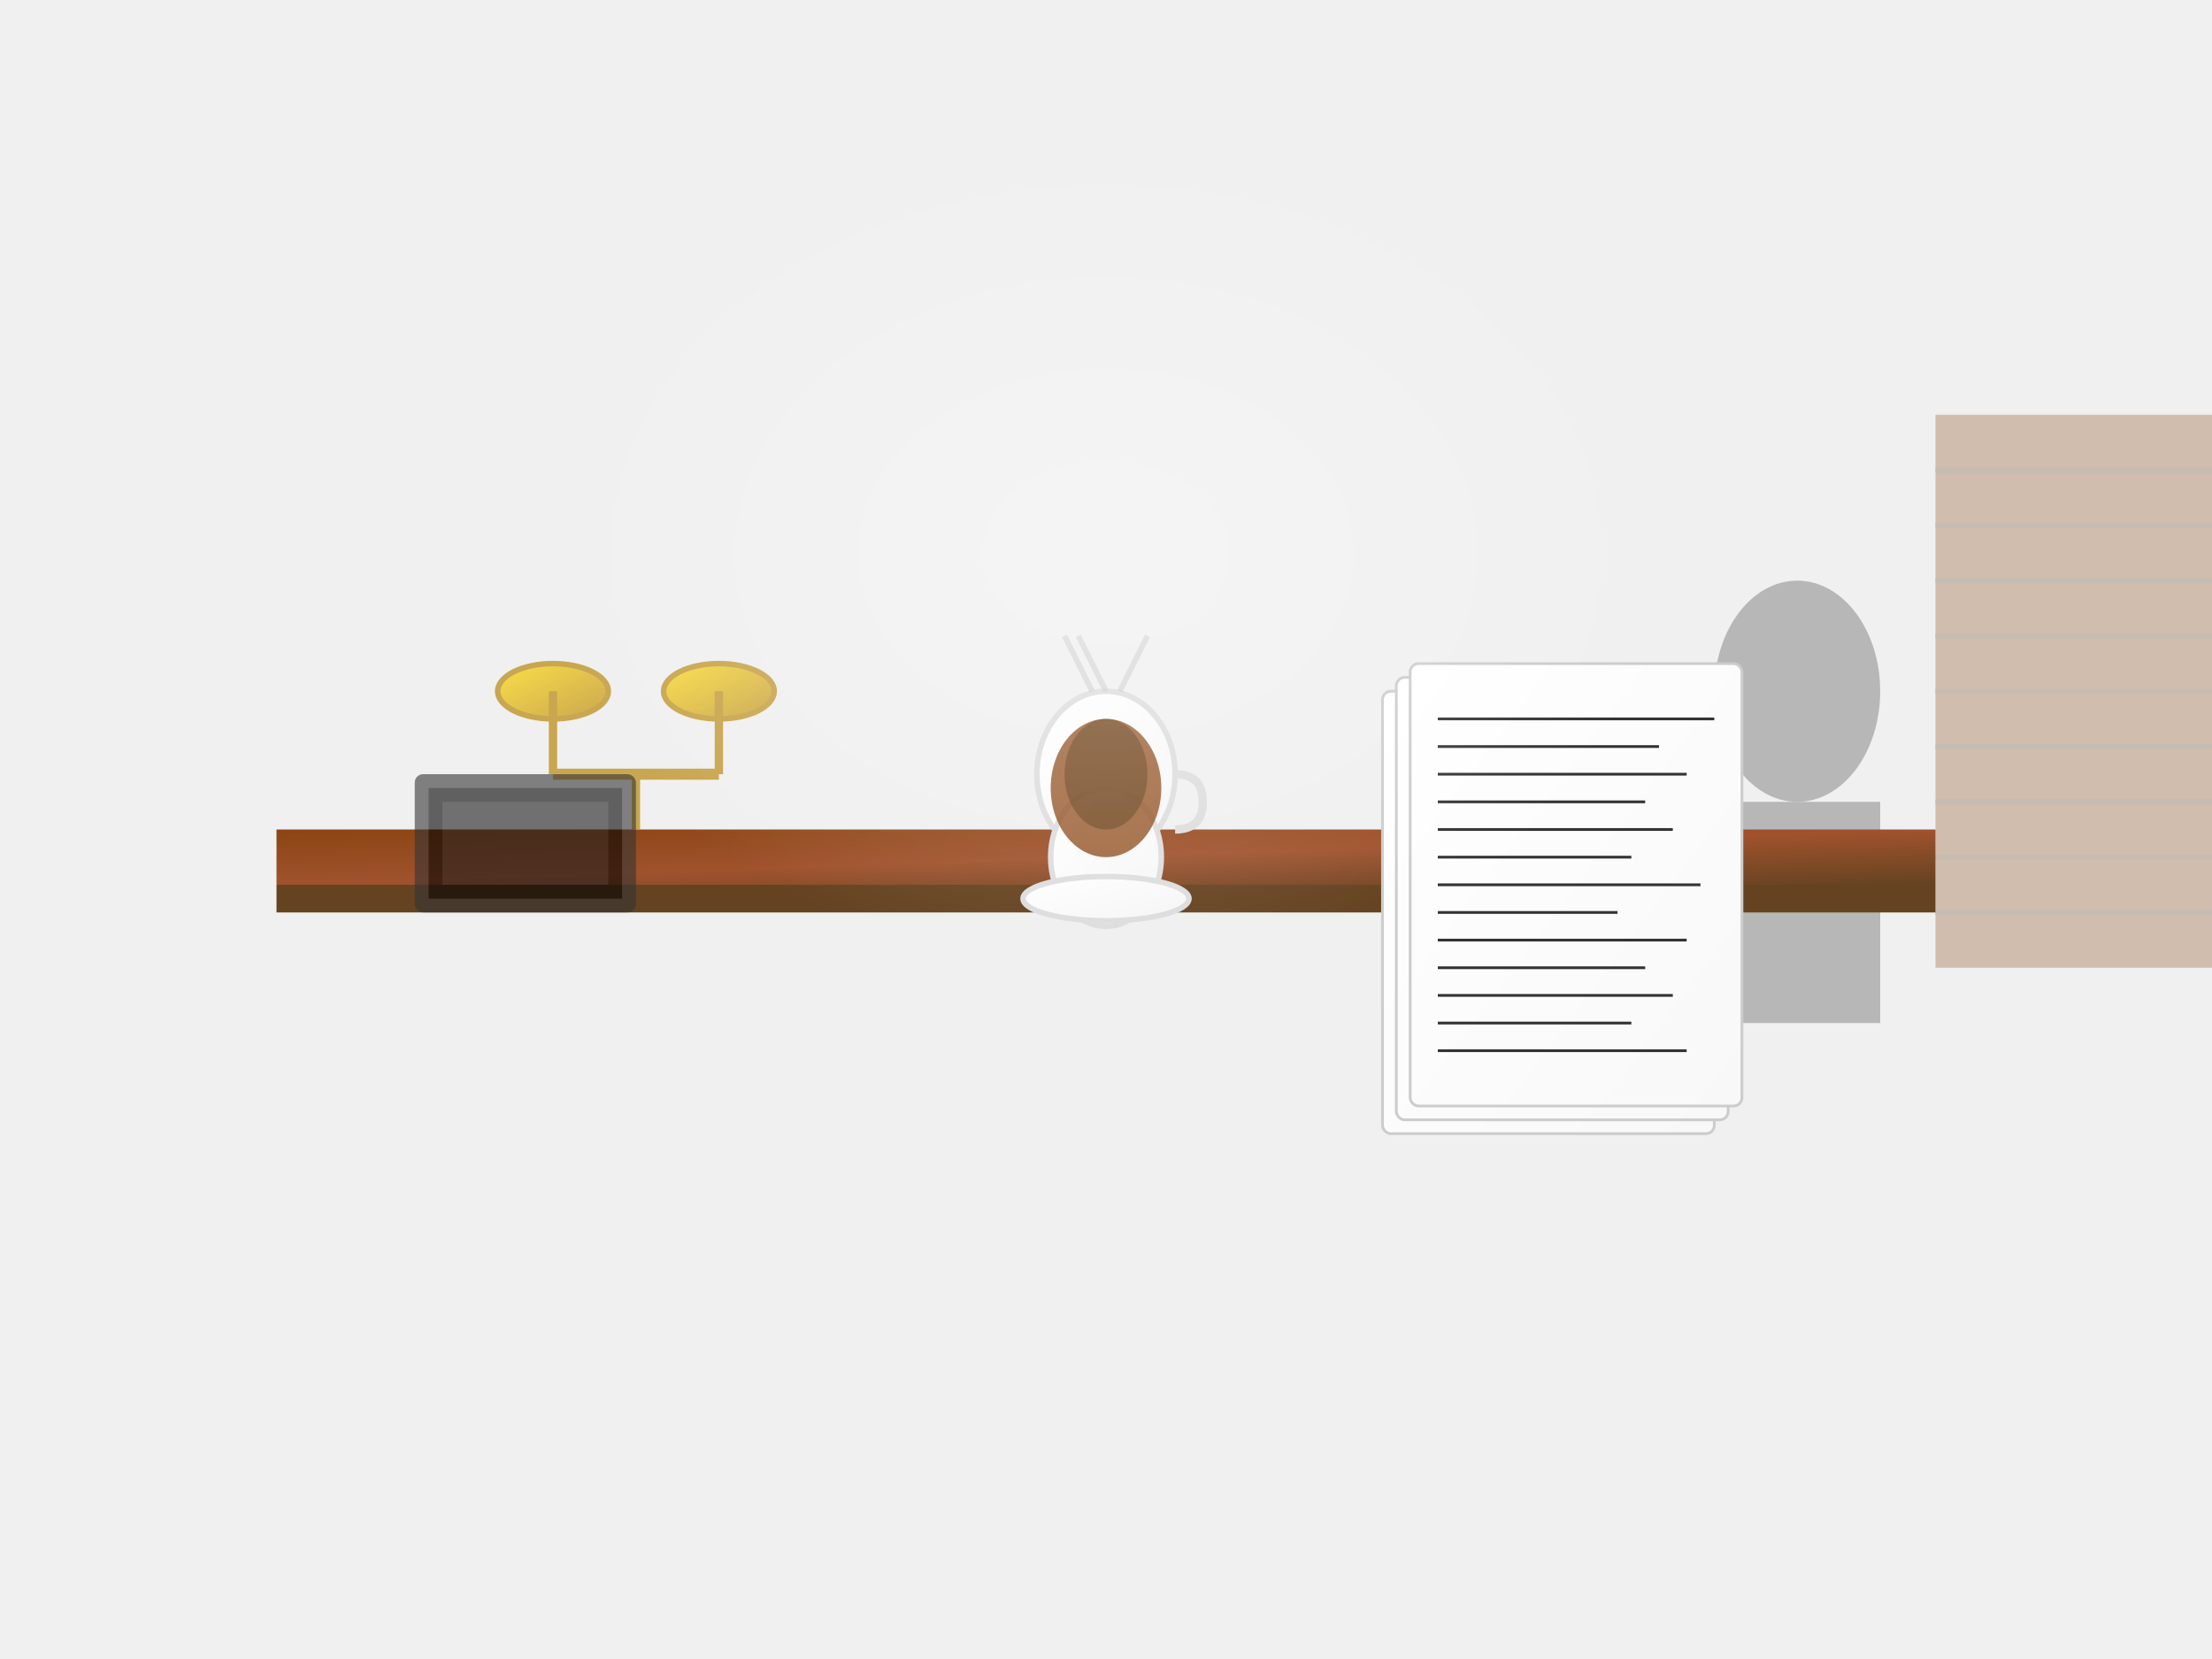 <svg xmlns="http://www.w3.org/2000/svg" viewBox="0 0 800 600" fill="none">
  <defs>
    <linearGradient id="deskGradient" x1="0%" y1="0%" x2="100%" y2="100%">
      <stop offset="0%" style="stop-color:#8B4513;stop-opacity:1" />
      <stop offset="50%" style="stop-color:#A0522D;stop-opacity:1" />
      <stop offset="100%" style="stop-color:#654321;stop-opacity:1" />
    </linearGradient>
    <linearGradient id="coffeeGradient" x1="0%" y1="0%" x2="100%" y2="100%">
      <stop offset="0%" style="stop-color:#FFFFFF;stop-opacity:1" />
      <stop offset="100%" style="stop-color:#F5F5F5;stop-opacity:1" />
    </linearGradient>
    <linearGradient id="documentGradient" x1="0%" y1="0%" x2="100%" y2="100%">
      <stop offset="0%" style="stop-color:#FFFFFF;stop-opacity:1" />
      <stop offset="100%" style="stop-color:#F8F8F8;stop-opacity:1" />
    </linearGradient>
    <linearGradient id="scalesGradient" x1="0%" y1="0%" x2="100%" y2="100%">
      <stop offset="0%" style="stop-color:#FFD700;stop-opacity:1" />
      <stop offset="100%" style="stop-color:#B8860B;stop-opacity:1" />
    </linearGradient>
  </defs>
  
  <!-- Background (blurred) -->
  <rect width="800" height="600" fill="#F0F0F0"/>
  
  <!-- Blurred Background Elements -->
  <g opacity="0.3" transform="translate(50, 50)">
    <!-- Blurred person -->
    <ellipse cx="600" cy="200" rx="30" ry="40" fill="#333"/>
    <rect x="570" y="240" width="60" height="80" fill="#333"/>
    
    <!-- Blurred bookshelves -->
    <rect x="650" y="100" width="100" height="200" fill="#8B4513"/>
    <g stroke="#654321" stroke-width="2">
      <line x1="650" y1="120" x2="750" y2="120"/>
      <line x1="650" y1="140" x2="750" y2="140"/>
      <line x1="650" y1="160" x2="750" y2="160"/>
      <line x1="650" y1="180" x2="750" y2="180"/>
      <line x1="650" y1="200" x2="750" y2="200"/>
      <line x1="650" y1="220" x2="750" y2="220"/>
      <line x1="650" y1="240" x2="750" y2="240"/>
      <line x1="650" y1="260" x2="750" y2="260"/>
      <line x1="650" y1="280" x2="750" y2="280"/>
    </g>
  </g>
  
  <!-- Desk Surface -->
  <rect x="100" y="300" width="600" height="20" fill="url(#deskGradient)"/>
  <rect x="100" y="320" width="600" height="10" fill="#654321"/>
  
  <!-- Coffee Cup (in focus) -->
  <g fill="url(#coffeeGradient)" stroke="#DDD" stroke-width="2">
    <!-- Cup -->
    <ellipse cx="400" cy="280" rx="25" ry="30"/>
    <ellipse cx="400" cy="310" rx="20" ry="25"/>
    
    <!-- Handle -->
    <path d="M 425 280 Q 435 280 435 290 Q 435 300 425 300" stroke="#DDD" stroke-width="3" fill="none"/>
    
    <!-- Saucer -->
    <ellipse cx="400" cy="325" rx="30" ry="8"/>
  </g>
  
  <!-- Coffee inside cup -->
  <ellipse cx="400" cy="285" rx="20" ry="25" fill="#8B4513" opacity="0.8"/>
  <ellipse cx="400" cy="280" rx="15" ry="20" fill="#654321" opacity="0.6"/>
  
  <!-- Steam -->
  <g stroke="#CCC" stroke-width="2" opacity="0.6">
    <path d="M 395 250 Q 390 240 385 230" fill="none"/>
    <path d="M 400 250 Q 395 240 390 230" fill="none"/>
    <path d="M 405 250 Q 410 240 415 230" fill="none"/>
  </g>
  
  <!-- Documents Stack -->
  <g transform="translate(500, 250)">
    <!-- Document 1 (bottom) -->
    <rect x="0" y="0" width="120" height="160" fill="url(#documentGradient)" stroke="#CCC" stroke-width="1" rx="3"/>
    <line x1="10" y1="20" x2="110" y2="20" stroke="#333" stroke-width="1"/>
    <line x1="10" y1="30" x2="90" y2="30" stroke="#333" stroke-width="1"/>
    <line x1="10" y1="40" x2="100" y2="40" stroke="#333" stroke-width="1"/>
    <line x1="10" y1="50" x2="85" y2="50" stroke="#333" stroke-width="1"/>
    <line x1="10" y1="60" x2="95" y2="60" stroke="#333" stroke-width="1"/>
    <line x1="10" y1="70" x2="80" y2="70" stroke="#333" stroke-width="1"/>
    <line x1="10" y1="80" x2="105" y2="80" stroke="#333" stroke-width="1"/>
    <line x1="10" y1="90" x2="75" y2="90" stroke="#333" stroke-width="1"/>
    <line x1="10" y1="100" x2="110" y2="100" stroke="#333" stroke-width="1"/>
    <line x1="10" y1="110" x2="85" y2="110" stroke="#333" stroke-width="1"/>
    <line x1="10" y1="120" x2="95" y2="120" stroke="#333" stroke-width="1"/>
    <line x1="10" y1="130" x2="80" y2="130" stroke="#333" stroke-width="1"/>
    <line x1="10" y1="140" x2="100" y2="140" stroke="#333" stroke-width="1"/>
    
    <!-- Document 2 (middle) -->
    <rect x="5" y="-5" width="120" height="160" fill="url(#documentGradient)" stroke="#CCC" stroke-width="1" rx="3"/>
    <line x1="15" y1="15" x2="115" y2="15" stroke="#333" stroke-width="1"/>
    <line x1="15" y1="25" x2="95" y2="25" stroke="#333" stroke-width="1"/>
    <line x1="15" y1="35" x2="105" y2="35" stroke="#333" stroke-width="1"/>
    <line x1="15" y1="45" x2="90" y2="45" stroke="#333" stroke-width="1"/>
    <line x1="15" y1="55" x2="100" y2="55" stroke="#333" stroke-width="1"/>
    <line x1="15" y1="65" x2="85" y2="65" stroke="#333" stroke-width="1"/>
    <line x1="15" y1="75" x2="110" y2="75" stroke="#333" stroke-width="1"/>
    <line x1="15" y1="85" x2="80" y2="85" stroke="#333" stroke-width="1"/>
    <line x1="15" y1="95" x2="105" y2="95" stroke="#333" stroke-width="1"/>
    <line x1="15" y1="105" x2="90" y2="105" stroke="#333" stroke-width="1"/>
    <line x1="15" y1="115" x2="100" y2="115" stroke="#333" stroke-width="1"/>
    <line x1="15" y1="125" x2="85" y2="125" stroke="#333" stroke-width="1"/>
    <line x1="15" y1="135" x2="105" y2="135" stroke="#333" stroke-width="1"/>
    
    <!-- Document 3 (top) -->
    <rect x="10" y="-10" width="120" height="160" fill="url(#documentGradient)" stroke="#CCC" stroke-width="1" rx="3"/>
    <line x1="20" y1="10" x2="120" y2="10" stroke="#333" stroke-width="1"/>
    <line x1="20" y1="20" x2="100" y2="20" stroke="#333" stroke-width="1"/>
    <line x1="20" y1="30" x2="110" y2="30" stroke="#333" stroke-width="1"/>
    <line x1="20" y1="40" x2="95" y2="40" stroke="#333" stroke-width="1"/>
    <line x1="20" y1="50" x2="105" y2="50" stroke="#333" stroke-width="1"/>
    <line x1="20" y1="60" x2="90" y2="60" stroke="#333" stroke-width="1"/>
    <line x1="20" y1="70" x2="115" y2="70" stroke="#333" stroke-width="1"/>
    <line x1="20" y1="80" x2="85" y2="80" stroke="#333" stroke-width="1"/>
    <line x1="20" y1="90" x2="110" y2="90" stroke="#333" stroke-width="1"/>
    <line x1="20" y1="100" x2="95" y2="100" stroke="#333" stroke-width="1"/>
    <line x1="20" y1="110" x2="105" y2="110" stroke="#333" stroke-width="1"/>
    <line x1="20" y1="120" x2="90" y2="120" stroke="#333" stroke-width="1"/>
    <line x1="20" y1="130" x2="110" y2="130" stroke="#333" stroke-width="1"/>
  </g>
  
  <!-- Scales of Justice (blurred) -->
  <g transform="translate(200, 250)" opacity="0.7">
    <g fill="url(#scalesGradient)" stroke="#B8860B" stroke-width="2">
      <!-- Left Scale -->
      <ellipse cx="0" cy="0" rx="20" ry="10"/>
      <line x1="0" y1="0" x2="0" y2="30" stroke="#B8860B" stroke-width="3"/>
      
      <!-- Right Scale -->
      <ellipse cx="60" cy="0" rx="20" ry="10"/>
      <line x1="60" y1="0" x2="60" y2="30" stroke="#B8860B" stroke-width="3"/>
      
      <!-- Central Bar -->
      <line x1="0" y1="30" x2="60" y2="30" stroke="#B8860B" stroke-width="4"/>
      <line x1="30" y1="30" x2="30" y2="50" stroke="#B8860B" stroke-width="3"/>
    </g>
  </g>
  
  <!-- Laptop (blurred) -->
  <g transform="translate(150, 280)" opacity="0.6">
    <rect x="0" y="0" width="80" height="50" fill="#333" rx="3"/>
    <rect x="5" y="5" width="70" height="40" fill="#000"/>
    <rect x="10" y="10" width="60" height="30" fill="#1a1a1a"/>
  </g>
  
  <!-- Lighting Effect -->
  <defs>
    <radialGradient id="lightGradient" cx="50%" cy="50%" r="50%">
      <stop offset="0%" style="stop-color:rgba(255,255,255,0.3);stop-opacity:1" />
      <stop offset="100%" style="stop-color:rgba(255,255,255,0);stop-opacity:1" />
    </radialGradient>
  </defs>
  <ellipse cx="400" cy="200" rx="200" ry="150" fill="url(#lightGradient)"/>
</svg>
